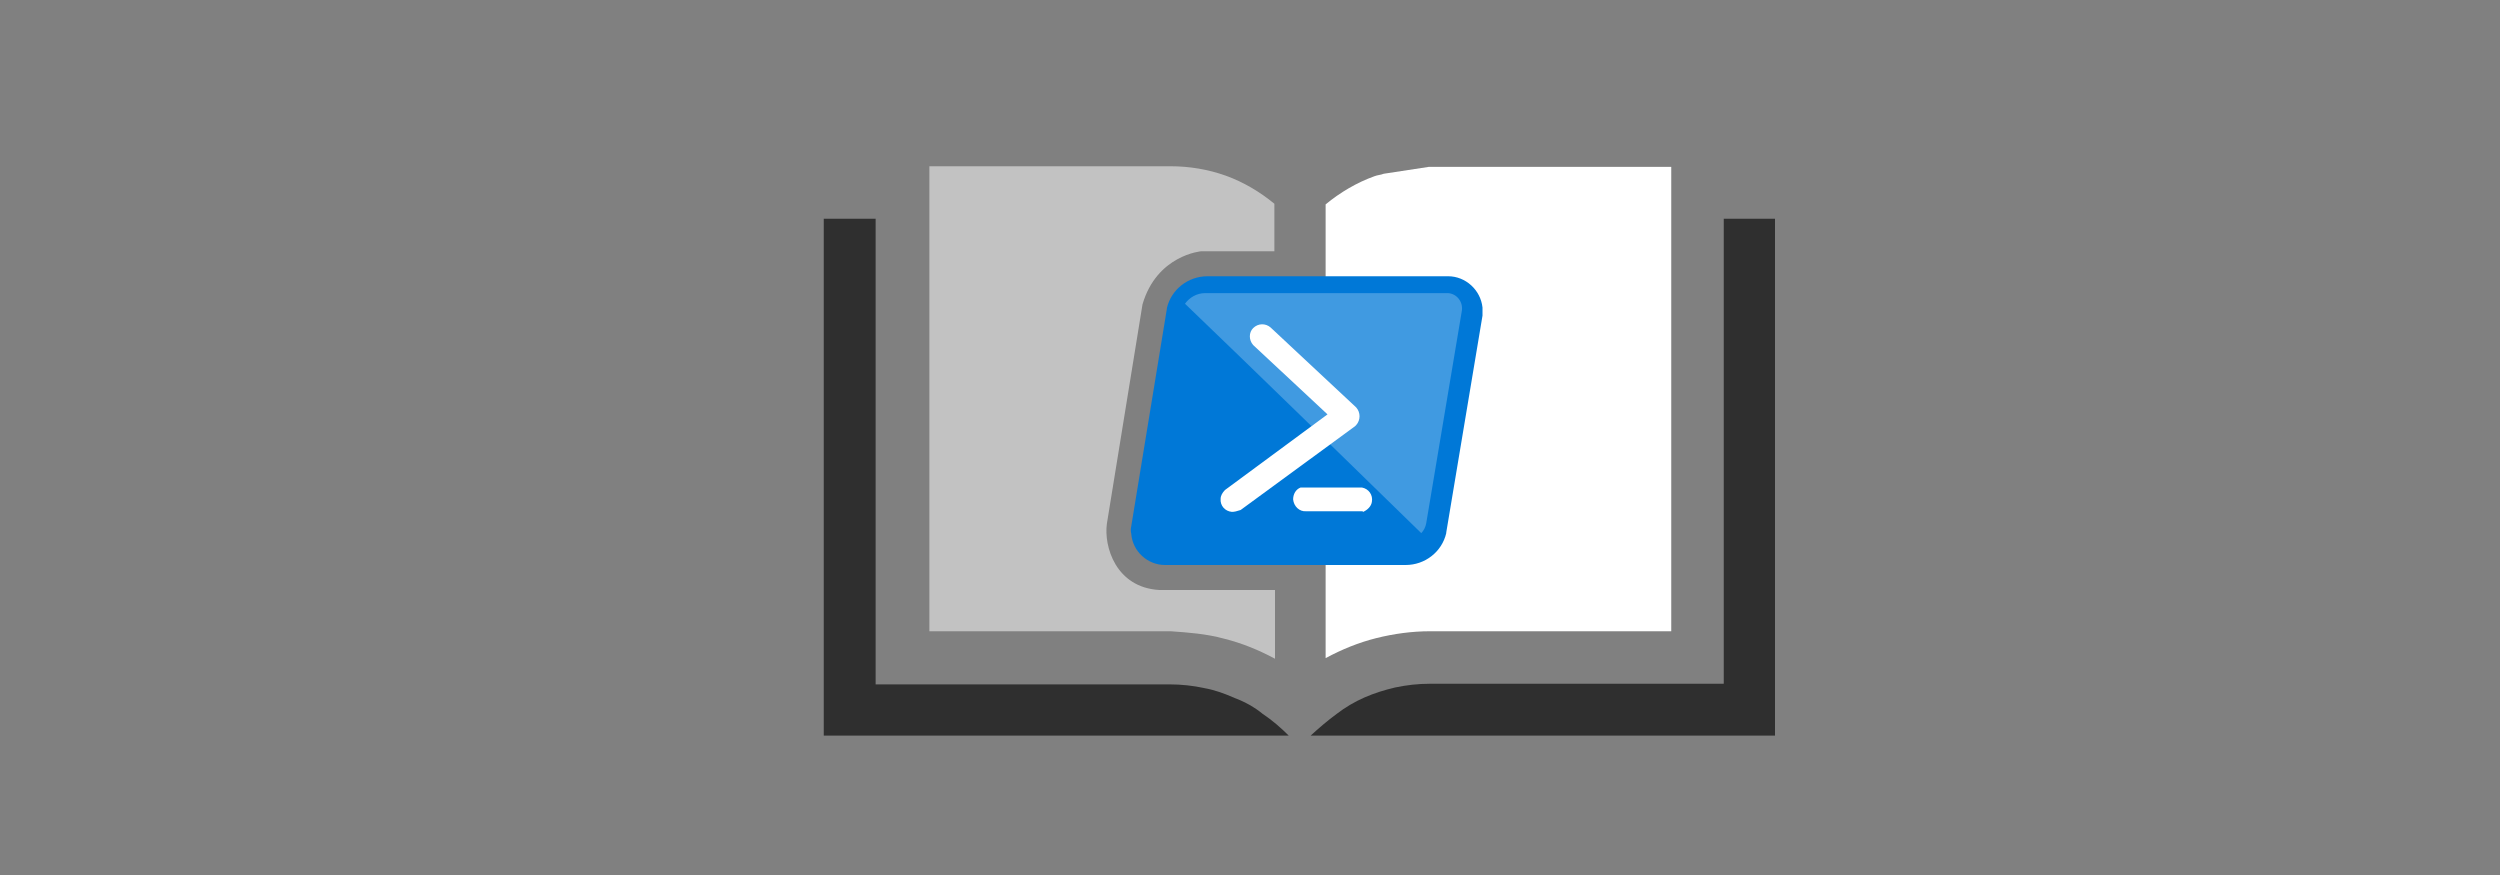 <?xml version="1.0" encoding="utf-8"?>
<!-- Generator: Adobe Illustrator 23.0.1, SVG Export Plug-In . SVG Version: 6.00 Build 0)  -->
<svg version="1.1" id="Layer_1" xmlns="http://www.w3.org/2000/svg" xmlns:xlink="http://www.w3.org/1999/xlink" x="0px" y="0px"
	 viewBox="0 0 400 140" style="enable-background:new 0 0 400 140;" xml:space="preserve">
<rect x="0" y="0" width="400" height="140" fill="#808080" stroke="none"/>
<style type="text/css">
	.st0{fill:#2F2F2F;}
	.st1{fill:#C2C2C2;}
	.st2{fill:#FFFFFF;}
	.st3{fill:#0078D7;}
	.st4{opacity:0.25;}
</style>
<title>Office_365_4_400x140</title>
<g id="book_journal">
	<path class="st0" d="M197.6,111.7c-1.6-0.7-3.2-1.3-4.9-1.6c-1.8-0.4-3.7-0.6-5.6-0.6h-47V35h-8.3v82.7h74.4
		c-1.3-1.3-2.7-2.5-4.2-3.5C200.8,113.2,199.2,112.3,197.6,111.7z"/>
	<path class="st1" d="M195.9,102.2c2.8,0.7,5.5,1.8,8.1,3.2V94.4h-18.5c-7-0.4-8.9-7-8.4-10.6l5.7-35.1c2.3-7.9,9.4-8.5,9.4-8.5
		h11.7v-7.6c-2.3-1.9-5-3.5-7.8-4.5c-2.8-1-5.8-1.5-8.8-1.5h-38.6v74.4h38.6C190.1,101.2,193,101.4,195.9,102.2z"/>
	<path class="st0" d="M275.8,35v74.4h-47c-1.9,0-3.7,0.2-5.6,0.6c-1.7,0.4-3.3,0.9-4.9,1.6s-3.1,1.6-4.4,2.6
		c-1.5,1.1-2.9,2.3-4.2,3.5H284V35H275.8z"/>
	<path class="st2" d="M228.6,26.7h0.2h38.6v74.3h-38.6c-2.9,0-5.8,0.4-8.6,1.1c-2.8,0.7-5.5,1.8-8.1,3.2V32.7c2.3-1.9,5-3.5,7.8-4.5
		c0.5-0.2,1-0.2,1.5-0.4L228.6,26.7z"/>
</g>
<g id="Titles">
	<path class="st3" d="M186.4,90.4c-2.8,0-5.2-2.2-5.4-5c-0.1-0.4-0.1-0.8,0-1.2l5.7-34.8v-0.1c0.7-3,3.4-5.1,6.5-5.1h38.5
		c2.8,0,5.2,2.2,5.5,5c0,0.4,0,0.7,0,1.1v0.2l-5.8,34.7v0.1c-0.7,3-3.4,5.1-6.5,5.1H186.4L186.4,90.4z"/>
	<path class="st2" d="M197.1,81.9c-1.1-0.1-1.9-1-1.8-2.1c0-0.5,0.3-1,0.7-1.4l16.4-12.1l-11.9-11.1c-0.7-0.8-0.7-2,0-2.7l0,0
		c0.8-0.8,2-0.8,2.8-0.1L217,65.2c0.7,0.8,0.7,2,0,2.8l0,0l-0.2,0.2l-18.3,13.4C197.9,81.8,197.5,81.9,197.1,81.9z"/>
	<path class="st2" d="M218,81.8h-9c-1.1,0.1-2-0.8-2.1-1.9c0-0.8,0.4-1.6,1.2-1.9c0.2,0,0.4,0,0.6,0h9.2c1.1,0.2,1.8,1.2,1.6,2.3
		c-0.1,0.7-0.7,1.3-1.4,1.6L218,81.8z"/>
	<g class="st4">
		<path class="st2" d="M231.1,46.9h-38.3c-1.3,0-2.5,0.7-3.2,1.7c9.5,9.1,28.7,27.8,37.8,36.7c0.4-0.4,0.7-1,0.8-1.6l5.7-34
			c0.2-1.4-0.8-2.7-2.2-2.8l0,0C231.6,46.9,231.4,46.9,231.1,46.9z"/>
	</g>
</g>
</svg>
